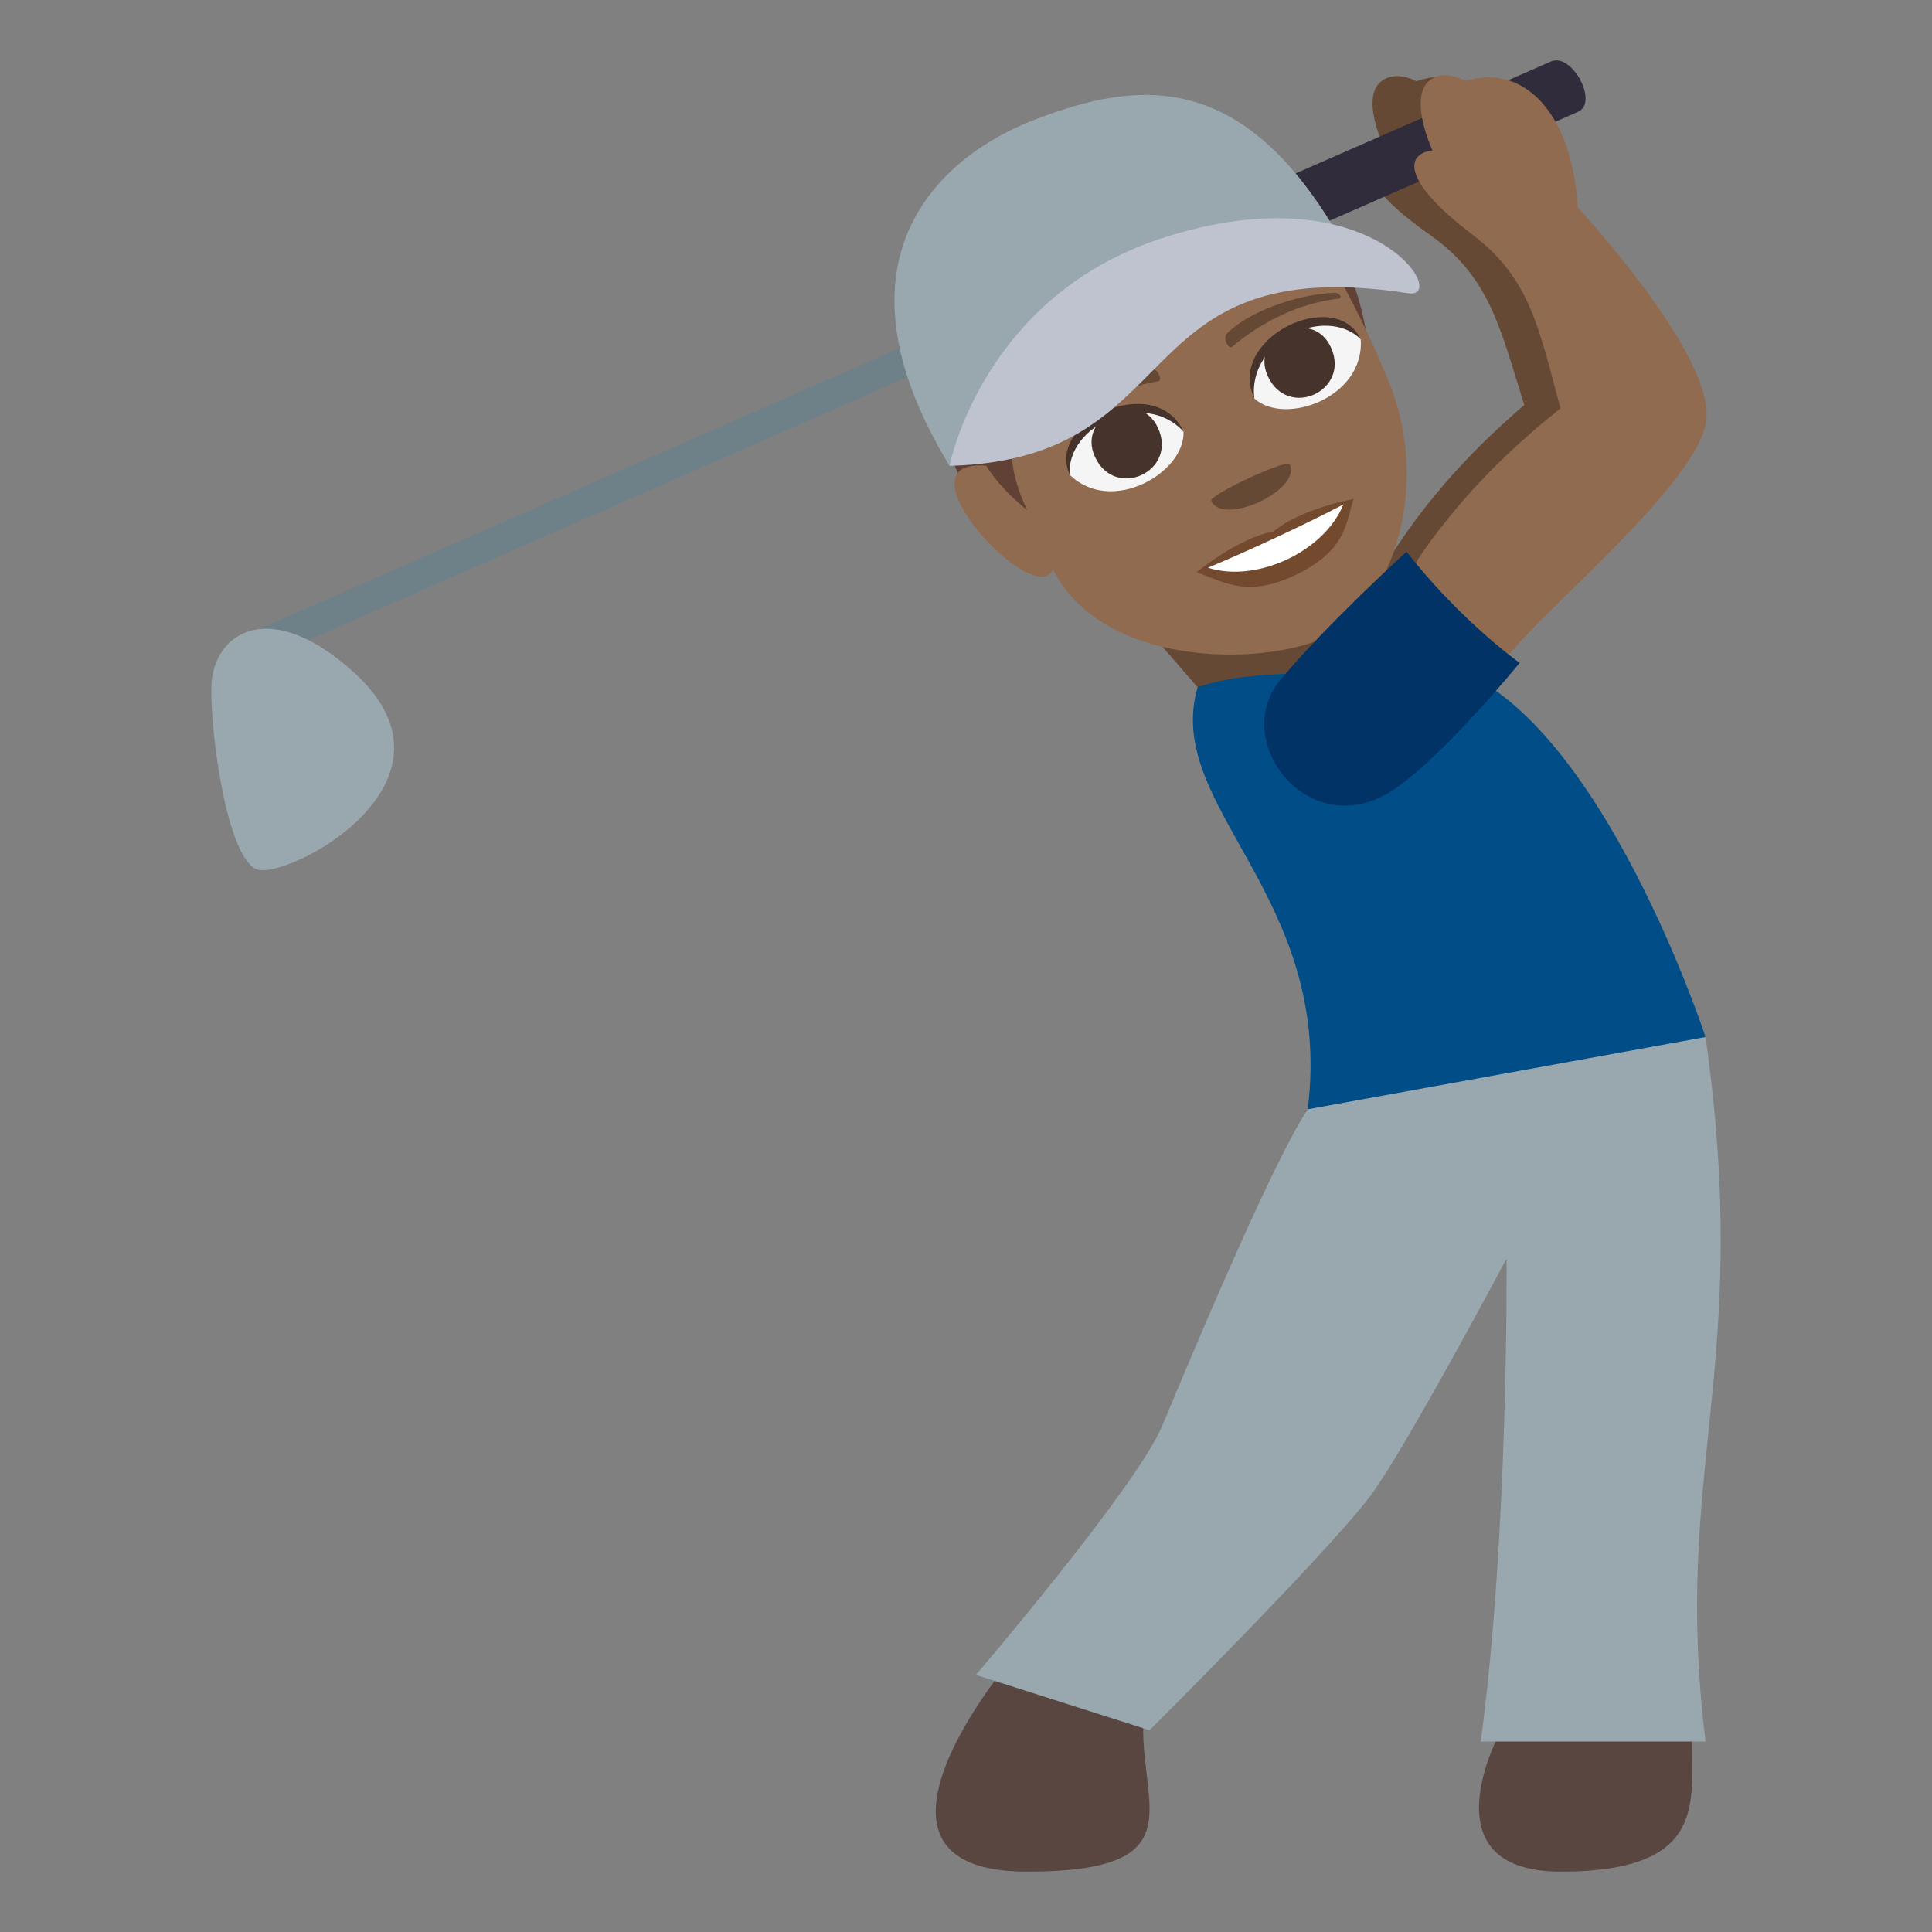 <?xml version="1.0" encoding="utf-8"?>
<!-- Generator: Adobe Illustrator 15.0.0, SVG Export Plug-In . SVG Version: 6.00 Build 0)  -->
<!DOCTYPE svg PUBLIC "-//W3C//DTD SVG 1.1//EN" "http://www.w3.org/Graphics/SVG/1.1/DTD/svg11.dtd">
<svg version="1.1" id="Layer_1" xmlns="http://www.w3.org/2000/svg" xmlns:xlink="http://www.w3.org/1999/xlink" x="0px" y="0px"
	 width="64px" height="64px" viewBox="0 0 64 64" enable-background="new 0 0 64 64" xml:space="preserve">
<rect x="0" y="0" width="64" height="64" fill="#808080" stroke="none"/>
<path fill="#664935" d="M50.804,6.754c-0.33-3.266-2.066-4.709-3.885-4.063c0,0-0.646-0.373-1.139-0.016
	c-0.779,0.566,0.139,2.355,0.139,2.355c-0.848,0.131-1.066,0.982,1.451,2.752c1.982,1.391,2.32,3.08,3.123,5.631
	c-0.953,0.834-2.891,2.543-4.504,5.139c-0.705,1.141,2.049,4.484,3.184,2.998c1.314-1.721,5.898-5.824,6.156-7.848
	C55.61,11.523,50.804,6.754,50.804,6.754z"/>
<polygon fill="#6E8189" points="7.819,21.174 37.892,7.979 38.325,8.865 8.245,22.07 "/>
<path fill="#302C3B" d="M51.376,2.037c0.697-0.307,1.588,1.361,0.9,1.666l-15.691,6.879c-0.684,0.303-1.59-1.367-0.896-1.666
	L51.376,2.037z"/>
<path fill="#99A8AE" d="M7.001,22.74c-0.037,1.549,0.523,5.691,1.512,6.059c0.986,0.363,7.229-2.889,3.203-6.533
	C8.913,19.734,7.056,20.963,7.001,22.74z"/>
<path fill="#594640" d="M49.726,57.316c0,0-2.592,4.684,1.977,4.684c5.088,0,4.268-2.514,4.35-4.684H49.726z"/>
<path fill="#594640" d="M33.376,55.131c0,0-5.75,6.869,0.631,6.869c6.379,0,3.104-2.789,4.047-6.197L33.376,55.131z"/>
<path fill="#99A8AE" d="M43.552,36.436c2.791-1.701,12.947-2.082,12.947-2.082c1.559,11.027-1.117,14.254,0,23.336h-7.447
	c0.934-6.961,0.854-15.996,0.854-15.996s-3.316,6.24-4.482,7.82c-1.367,1.852-7.344,7.803-7.344,7.803l-5.752-1.834
	c0,0,5.316-6.217,6.17-8.246C39.438,44.982,42.503,37.629,43.552,36.436z"/>
<path fill="#014D87" d="M43.321,36.746l13.178-2.393c0,0-3.486-10.645-8.48-12.266c-2.016-0.652-7.955-0.652-8.346,0.68
	C38.515,26.719,44.202,29.668,43.321,36.746z"/>
<path fill="#664935" d="M39.673,22.768c2.006-0.697,4.398-0.285,6.064-0.697l-1.25-4.207l-7.355,1.971L39.673,22.768z"/>
<path fill="#614036" d="M35.103,6.172c6.58-2.943,9.893,1.152,10.264,5.73l-12.752,5.625C30.341,12.854,28.522,9.113,35.103,6.172z"
	/>
<path fill="#916B50" d="M32.667,15.428c0.516,0.83,1.359,1.467,1.359,1.467c-3.182-6.545,9.002-10.016,9.002-10.016
	s1.855,2.926,3.014,5.857c1.373,3.48,0.031,7.41-2.146,8.383c-2.164,0.969-7.385,0.965-9.016-2.254
	C34.29,20.252,29.562,15.17,32.667,15.428z"/>
<path fill="#916B50" d="M52.269,6.883c-0.203-3.273-1.879-4.781-3.725-4.199c0,0-0.631-0.396-1.137-0.057
	c-0.801,0.537,0.045,2.357,0.045,2.357c-0.852,0.1-1.104,0.941,1.342,2.803c1.926,1.463,2.195,3.162,2.9,5.74
	c-0.988,0.799-2.99,2.436-4.705,4.973c-0.752,1.113,1.873,4.555,3.063,3.109c1.383-1.67,6.127-5.605,6.461-7.617
	C56.88,11.822,52.269,6.883,52.269,6.883z"/>
<path fill="#013366" d="M46.177,26.152c-2.785,1.875-5.463-1.598-3.764-3.631c1.568-1.871,4.18-4.246,4.18-4.246
	c1.816,2.322,3.748,3.684,3.748,3.684S47.823,25.047,46.177,26.152z"/>
<path fill="#F5F5F5" d="M45.075,11.246c0.135,1.926-2.525,2.875-3.527,1.951C41.048,11.195,43.919,9.666,45.075,11.246z"/>
<path fill="#45332C" d="M42.001,12.469c0.672,1.439,2.754,0.467,2.082-0.973C43.46,10.16,41.378,11.131,42.001,12.469z"/>
<path fill="#45332C" d="M45.071,11.234c-0.818-1.754-4.463-0.053-3.516,1.977C41.3,11.303,43.903,10.088,45.071,11.234z"/>
<path fill="#F5F5F5" d="M35.444,15.736c1.389,1.342,3.826-0.088,3.762-1.447C37.995,12.619,34.978,13.836,35.444,15.736z"/>
<path fill="#45332C" d="M38.356,14.168c0.672,1.439-1.41,2.412-2.082,0.971C35.651,13.801,37.733,12.83,38.356,14.168z"/>
<path fill="#45332C" d="M35.438,15.725c-0.816-1.752,2.828-3.451,3.773-1.422C37.915,12.879,35.312,14.094,35.438,15.725z"/>
<path fill="#734A2E" d="M42.181,17.609c-1.18,0.211-2.541,1.346-2.541,1.346c0.861,0.305,1.646,0.854,3.223,0.117
	c1.809-0.842,1.717-1.838,1.982-2.545C44.845,16.527,43.097,16.842,42.181,17.609z"/>
<path fill="#FFFFFF" d="M40.015,18.805c1.598,0.516,3.852-0.527,4.486-2.094C43.339,17.324,41.237,18.305,40.015,18.805z"/>
<path fill="#664935" d="M44.185,9.699c-1.332,0.061-2.906,0.684-3.549,1.359c-0.135,0.141,0.055,0.535,0.184,0.428
	c0.982-0.834,2.27-1.461,3.51-1.588C44.495,9.881,44.386,9.689,44.185,9.699z"/>
<path fill="#664935" d="M34.831,14.061c0.904-0.982,2.393-1.787,3.322-1.846c0.197-0.012,0.377,0.387,0.211,0.416
	c-1.27,0.217-2.578,0.799-3.473,1.668C34.772,14.416,34.696,14.207,34.831,14.061z"/>
<path fill="#664935" d="M42.726,15.383c0.395,0.846-2.207,2.061-2.602,1.213C40.032,16.402,42.636,15.188,42.726,15.383z"/>
<path fill="#99A8AE" d="M44.216,7.592c-3.201-5.352-6.643-4.883-9.893-3.646c-3.295,1.248-6.99,4.717-2.867,11.486
	C31.456,15.432,34.743,6.76,44.216,7.592z"/>
<path fill="#BEC3CF" d="M46.659,9.715c1.375,0.209-1.164-4.051-8.072-1.855c-6.053,1.92-7.131,7.572-7.131,7.572
	C39.511,15.223,37.161,8.254,46.659,9.715z"/>
</svg>
